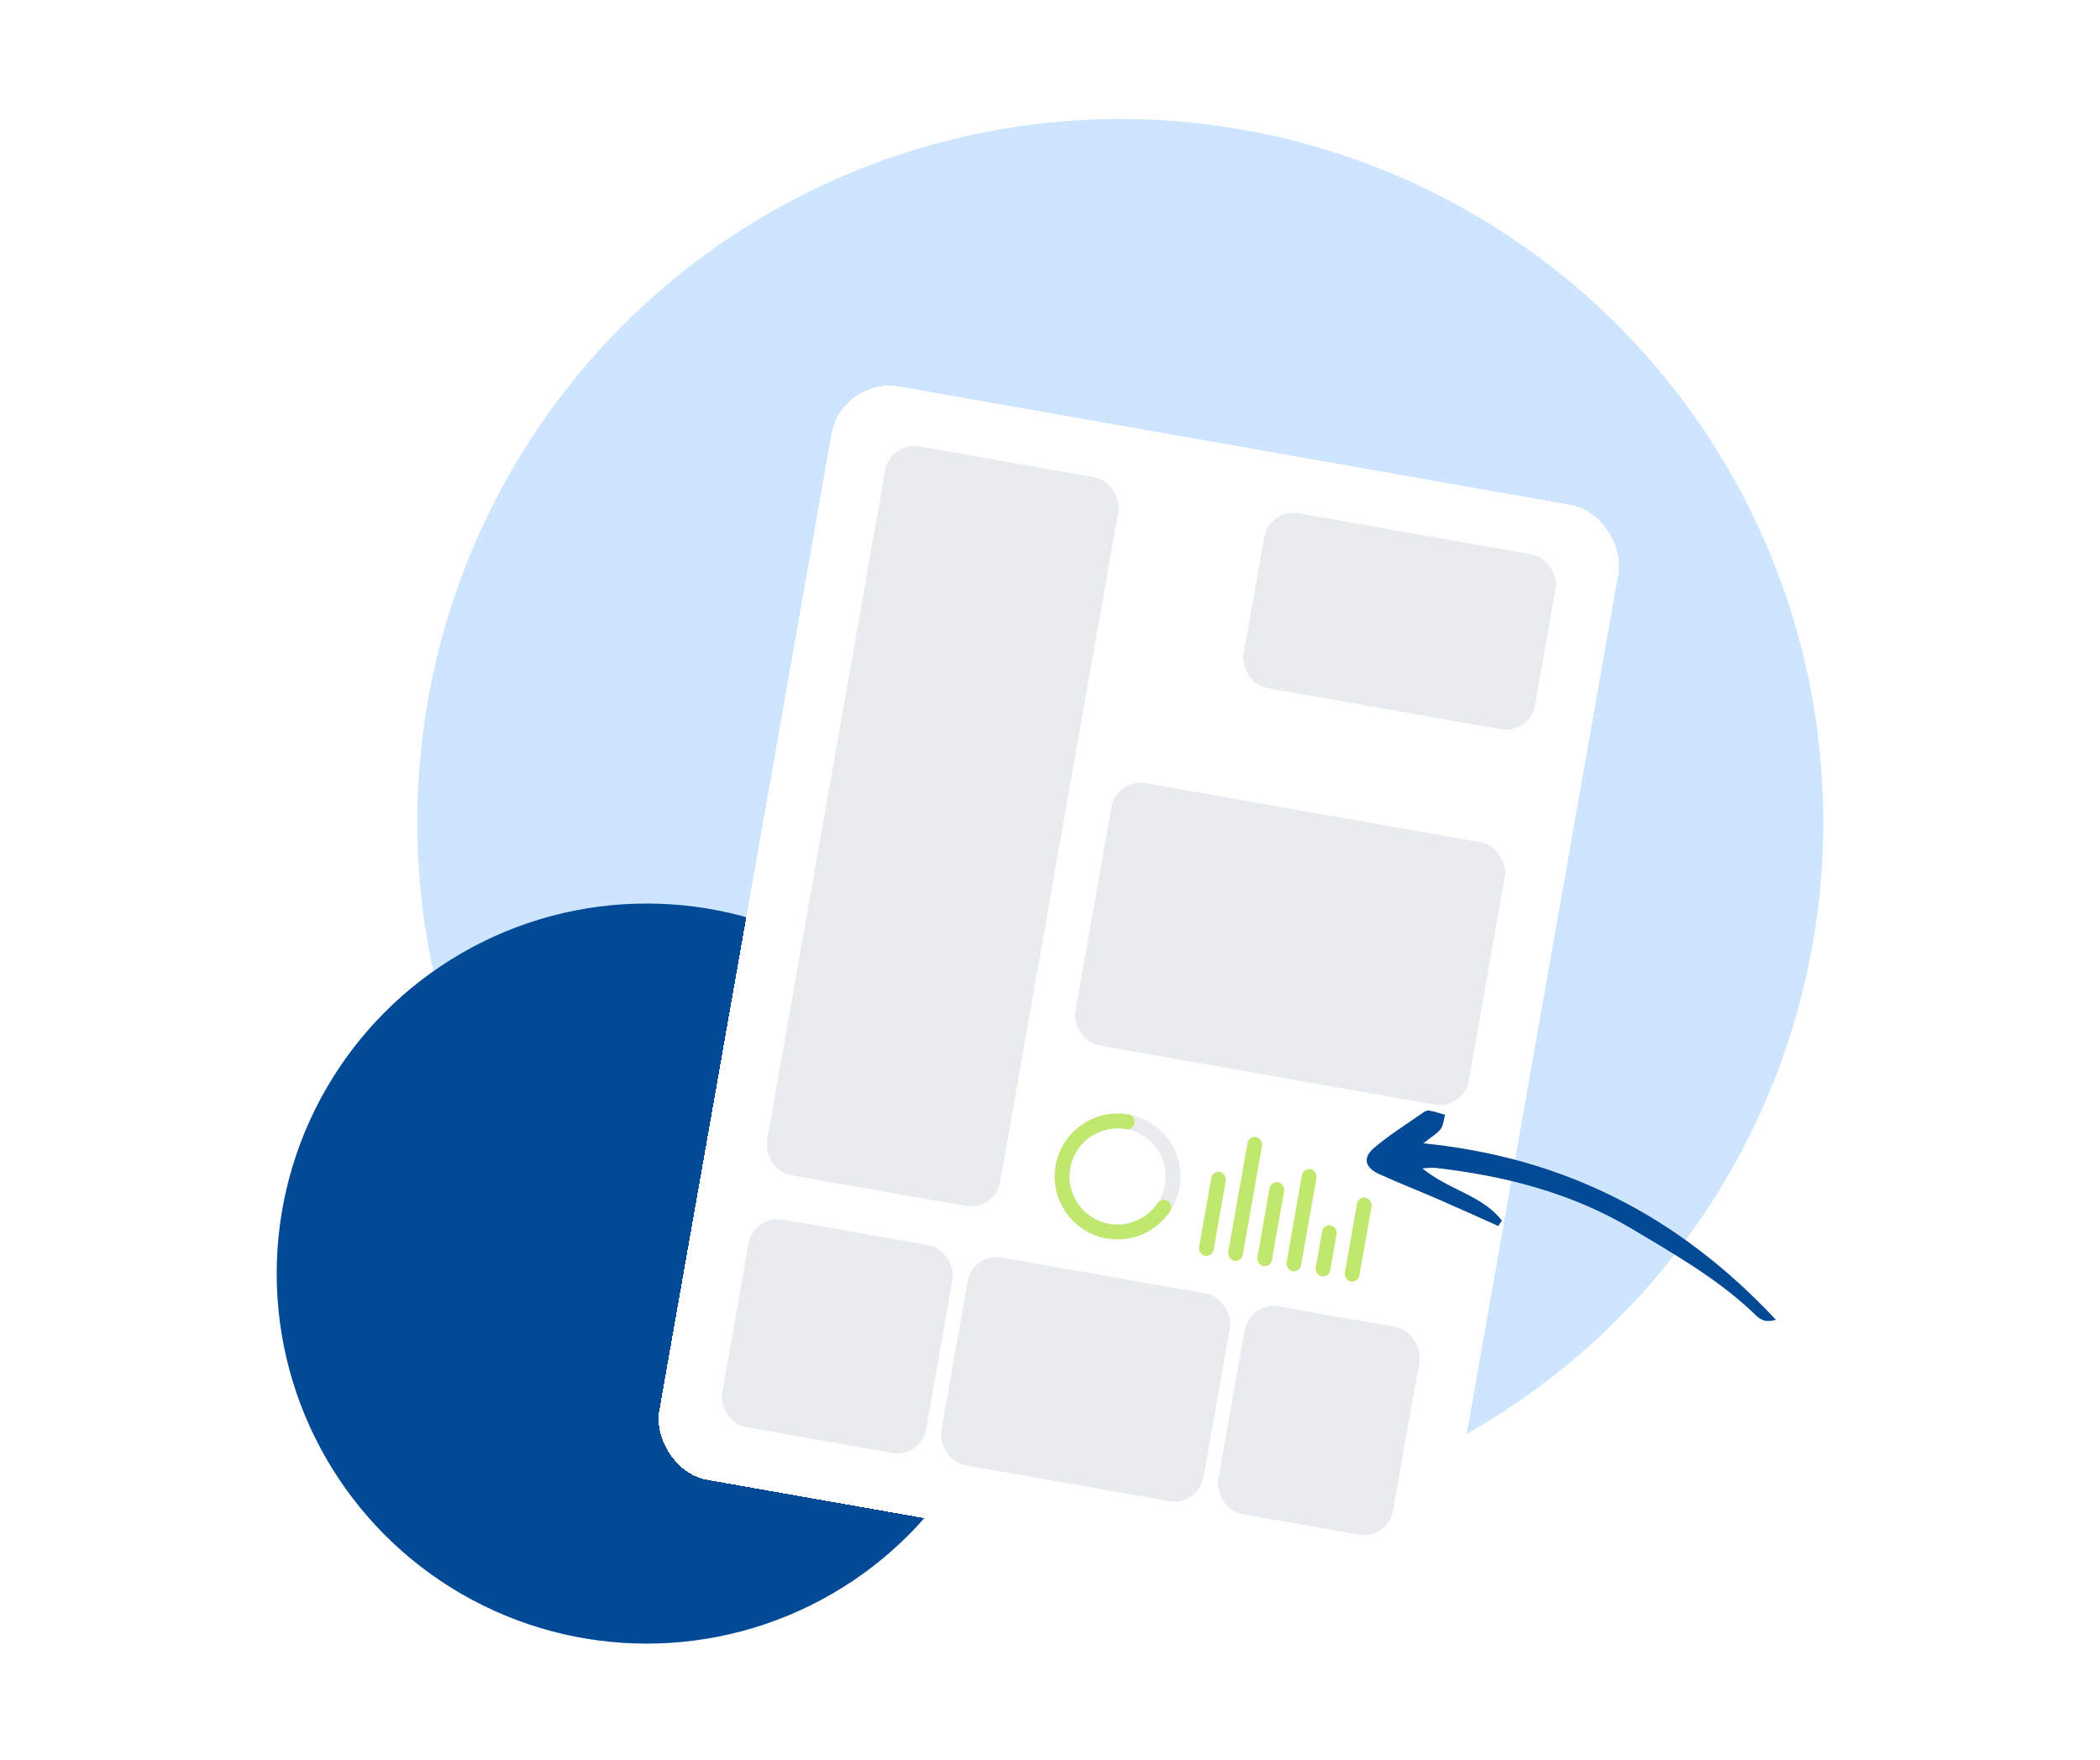 <svg width="296" height="248" viewBox="0 0 296 248" fill="none" xmlns="http://www.w3.org/2000/svg">
<circle cx="157.909" cy="115.865" r="99.091" fill="#CDE5FE"/>
<circle cx="91.153" cy="179.493" r="51.892" fill="#034A96" stroke="#034A96" stroke-width="0.522"/>
<g filter="url(#filter0_d_6109_89802)">
<rect x="111.331" y="41.56" width="112.651" height="156.459" rx="8.344" transform="rotate(10 111.331 41.56)" fill="white" shape-rendering="crispEdges"/>
<rect x="118.189" y="50.715" width="33.378" height="104.306" rx="4.172" transform="rotate(10 118.189 50.715)" fill="#E9ECEF"/>
<rect x="171.605" y="60.133" width="41.722" height="25.034" rx="4.172" transform="rotate(10 171.605 60.133)" fill="#E9ECEF"/>
<rect x="150.069" y="98.174" width="56.325" height="37.55" rx="4.172" transform="rotate(10 150.069 98.174)" fill="#E9ECEF"/>
<g clip-path="url(#clip0_6109_89802)">
<circle cx="150.228" cy="154.335" r="7.823" transform="rotate(10 150.228 154.335)" stroke="#E9ECEF" stroke-width="2.086"/>
<path d="M151.586 146.631C147.331 145.881 143.274 148.722 142.524 152.977C141.773 157.231 144.614 161.289 148.869 162.039C152.028 162.596 155.079 161.173 156.747 158.662" stroke="#C0E76E" stroke-width="2.086" stroke-linecap="round"/>
</g>
<rect x="163.611" y="153.517" width="2.086" height="11.995" rx="1.043" transform="rotate(10 163.611 153.517)" fill="#C0E76E"/>
<rect x="176.39" y="153.125" width="2.086" height="14.603" rx="1.043" transform="rotate(10 176.39 153.125)" fill="#C0E76E"/>
<rect x="171.829" y="154.966" width="2.086" height="11.995" rx="1.043" transform="rotate(10 171.829 154.966)" fill="#C0E76E"/>
<rect x="184.156" y="157.141" width="2.086" height="11.995" rx="1.043" transform="rotate(10 184.156 157.141)" fill="#C0E76E"/>
<rect x="168.716" y="148.592" width="2.086" height="17.732" rx="1.043" transform="rotate(10 168.716 148.592)" fill="#C0E76E"/>
<rect x="179.231" y="161.038" width="2.086" height="7.301" rx="1.043" transform="rotate(10 179.231 161.038)" fill="#C0E76E"/>
<rect x="98.922" y="159.675" width="29.206" height="29.727" rx="4.172" transform="rotate(10 98.922 159.675)" fill="#E9ECEF"/>
<rect x="129.806" y="165.032" width="37.55" height="29.727" rx="4.172" transform="rotate(10 129.806 165.032)" fill="#E9ECEF"/>
<rect x="168.84" y="171.916" width="25.034" height="29.727" rx="4.172" transform="rotate(10 168.84 171.916)" fill="#E9ECEF"/>
</g>
<g clip-path="url(#clip1_6109_89802)">
<path fill-rule="evenodd" clip-rule="evenodd" d="M200.632 161.138C220.615 163.137 236.752 171.507 250.312 185.999C248.436 186.597 247.729 185.58 247.039 184.934C241.941 180.148 235.929 176.704 229.977 173.165C221.435 168.088 212.063 165.705 202.298 164.597C201.88 164.549 201.45 164.62 200.48 164.657C204.157 167.709 209.013 168.479 211.701 172.044C211.528 172.291 211.356 172.539 211.183 172.786C208.374 171.533 205.574 170.259 202.753 169.033C199.975 167.826 197.148 166.727 194.393 165.47C192.36 164.543 192.035 163.168 193.709 161.75C195.84 159.945 198.237 158.453 200.533 156.843C200.79 156.663 201.156 156.463 201.429 156.512C202.194 156.646 202.937 156.906 203.689 157.116C203.496 157.792 203.459 158.581 203.07 159.112C202.601 159.752 201.832 160.172 200.632 161.138Z" fill="#034A96"/>
</g>
<defs>
<filter id="filter0_d_6109_89802" x="84.162" y="41.56" width="145.409" height="185.117" filterUnits="userSpaceOnUse" color-interpolation-filters="sRGB">
<feFlood flood-opacity="0" result="BackgroundImageFix"/>
<feColorMatrix in="SourceAlpha" type="matrix" values="0 0 0 0 0 0 0 0 0 0 0 0 0 0 0 0 0 0 127 0" result="hardAlpha"/>
<feOffset dx="7.301" dy="11.474"/>
<feComposite in2="hardAlpha" operator="out"/>
<feColorMatrix type="matrix" values="0 0 0 0 0.608 0 0 0 0 0.796 0 0 0 0 0.992 0 0 0 1 0"/>
<feBlend mode="normal" in2="BackgroundImageFix" result="effect1_dropShadow_6109_89802"/>
<feBlend mode="normal" in="SourceGraphic" in2="effect1_dropShadow_6109_89802" result="shape"/>
</filter>
<clipPath id="clip0_6109_89802">
<rect width="17.732" height="17.732" fill="white" transform="translate(143.036 144.065) rotate(10)"/>
</clipPath>
<clipPath id="clip1_6109_89802">
<rect width="62.584" height="15.646" fill="white" transform="translate(246.016 194.713) rotate(-151.743)"/>
</clipPath>
</defs>
</svg>
